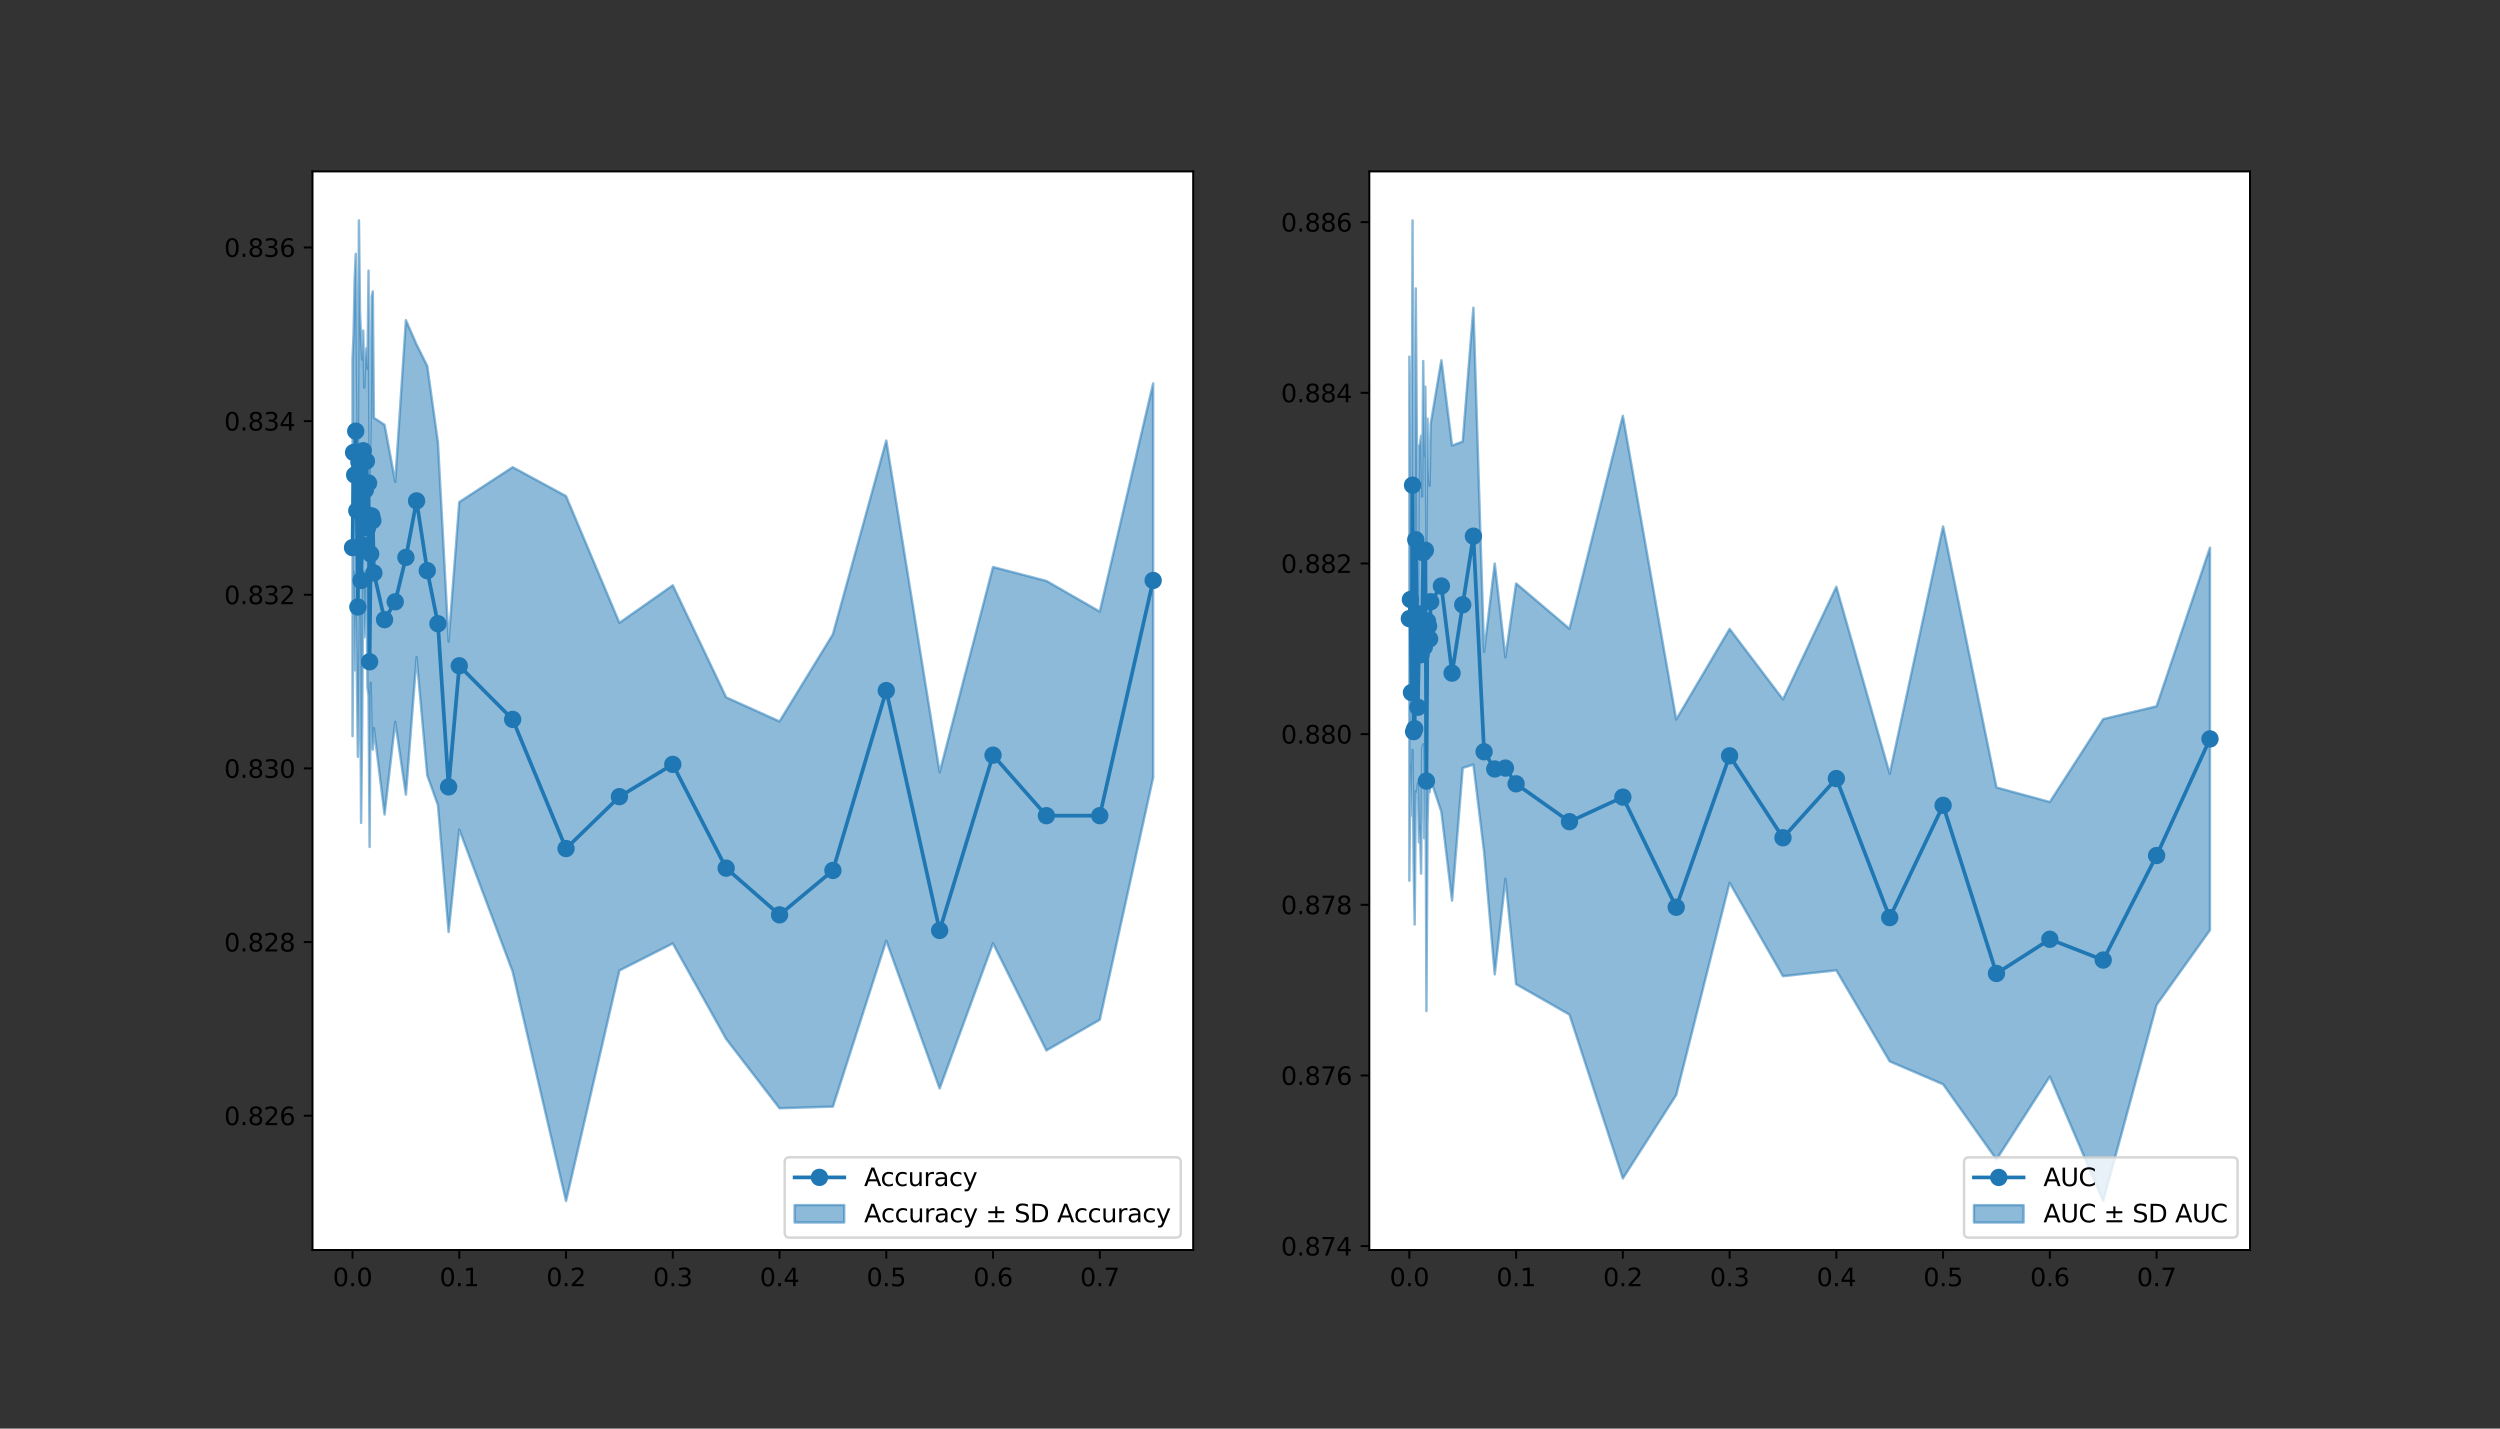 <?xml version="1.0" encoding="utf-8" standalone="no"?>
<!DOCTYPE svg PUBLIC "-//W3C//DTD SVG 1.1//EN"
  "http://www.w3.org/Graphics/SVG/1.1/DTD/svg11.dtd">
<svg height="576pt" version="1.1" viewBox="0 0 1008 576" width="1008pt" xmlns="http://www.w3.org/2000/svg" xmlns:xlink="http://www.w3.org/1999/xlink">
 <rect x="0" y="0" width="1008" height="576" fill="#333333" stroke="none"/>
 <defs>
  <style type="text/css">*{stroke-linecap:butt;stroke-linejoin:round;}</style>
 </defs>
 <g id="figure_1">
  <g id="patch_1">
   <path d="M 0 576 
L 1008 576 
L 1008 0 
L 0 0 
z
" style="fill:none;"/>
  </g>
  <g id="axes_1">
   <g id="patch_2">
    <path d="M 126 504 
L 481.091 504 
L 481.091 69.12 
L 126 69.12 
z
" style="fill:#ffffff;"/>
   </g>
   <g id="PolyCollection_1">
    <defs>
     <path d="M 142.14 -431.199 
L 142.14 -279.213 
L 142.571 -345.434 
L 143.001 -305.733 
L 143.432 -330.68 
L 143.862 -306.513 
L 144.293 -270.843 
L 144.723 -292.108 
L 145.153 -333.997 
L 145.584 -244.211 
L 146.014 -281.712 
L 146.445 -345.816 
L 146.875 -319.057 
L 147.305 -325.592 
L 147.736 -344.47 
L 148.166 -298.88 
L 148.597 -295.634 
L 149.027 -234.502 
L 149.458 -300.742 
L 149.888 -279.686 
L 150.318 -273.761 
L 150.749 -282.42 
L 155.053 -247.584 
L 159.357 -284.972 
L 163.661 -255.611 
L 167.965 -311.015 
L 172.269 -263.403 
L 176.574 -251.428 
L 180.878 -200.202 
L 185.182 -241.538 
L 206.702 -184.244 
L 228.223 -91.767 
L 249.744 -184.702 
L 271.264 -195.61 
L 292.785 -157.092 
L 314.306 -129.145 
L 335.826 -129.814 
L 357.347 -196.726 
L 378.868 -137.123 
L 400.388 -195.663 
L 421.909 -152.463 
L 443.43 -164.832 
L 464.95 -262.502 
L 464.95 -421.41 
L 464.95 -421.41 
L 443.43 -329.393 
L 421.909 -341.762 
L 400.388 -347.378 
L 378.868 -264.583 
L 357.347 -398.386 
L 335.826 -320.243 
L 314.306 -285.114 
L 292.785 -294.825 
L 271.264 -339.993 
L 249.744 -324.865 
L 228.223 -375.957 
L 206.702 -387.622 
L 185.182 -373.566 
L 180.878 -317.269 
L 176.574 -397.615 
L 172.269 -428.413 
L 167.965 -437.056 
L 163.661 -446.898 
L 159.357 -381.738 
L 155.053 -404.713 
L 150.749 -407.535 
L 150.318 -458.502 
L 149.888 -456.297 
L 149.458 -404.556 
L 149.027 -383.857 
L 148.597 -466.849 
L 148.166 -427.34 
L 147.736 -435.68 
L 147.305 -431.313 
L 146.875 -419.716 
L 146.445 -442.703 
L 146.014 -431.025 
L 145.584 -439.701 
L 145.153 -450.338 
L 144.723 -487.113 
L 144.293 -391.683 
L 143.862 -433.654 
L 143.432 -473.646 
L 143.001 -463.259 
L 142.571 -441.69 
L 142.14 -431.199 
z
" id="mcea0e27c38" style="stroke:#1f77b4;stroke-opacity:0.5;"/>
    </defs>
    <g clip-path="url(#p5f7badf162)">
     <use style="fill:#1f77b4;fill-opacity:0.5;stroke:#1f77b4;stroke-opacity:0.5;" x="0" xlink:href="#mcea0e27c38" y="576"/>
    </g>
   </g>
   <g id="matplotlib.axis_1">
    <g id="xtick_1">
     <g id="line2d_1">
      <defs>
       <path d="M 0 0 
L 0 3.5 
" id="m3716251ce5" style="stroke:#000000;stroke-width:0.8;"/>
      </defs>
      <g>
       <use style="stroke:#000000;stroke-width:0.8;" x="142.14" xlink:href="#m3716251ce5" y="504"/>
      </g>
     </g>
     <g id="text_1">
      <!-- 0.0 -->
      <g transform="translate(134.189 518.598)scale(0.1 -0.1)">
       <defs>
        <path d="M 2034 4250 
Q 1547 4250 1301 3770 
Q 1056 3291 1056 2328 
Q 1056 1369 1301 889 
Q 1547 409 2034 409 
Q 2525 409 2770 889 
Q 3016 1369 3016 2328 
Q 3016 3291 2770 3770 
Q 2525 4250 2034 4250 
z
M 2034 4750 
Q 2819 4750 3233 4129 
Q 3647 3509 3647 2328 
Q 3647 1150 3233 529 
Q 2819 -91 2034 -91 
Q 1250 -91 836 529 
Q 422 1150 422 2328 
Q 422 3509 836 4129 
Q 1250 4750 2034 4750 
z
" id="DejaVuSans-30" transform="scale(0.016)"/>
        <path d="M 684 794 
L 1344 794 
L 1344 0 
L 684 0 
L 684 794 
z
" id="DejaVuSans-2e" transform="scale(0.016)"/>
       </defs>
       <use xlink:href="#DejaVuSans-30"/>
       <use x="63.623" xlink:href="#DejaVuSans-2e"/>
       <use x="95.41" xlink:href="#DejaVuSans-30"/>
      </g>
     </g>
    </g>
    <g id="xtick_2">
     <g id="line2d_2">
      <g>
       <use style="stroke:#000000;stroke-width:0.8;" x="185.182" xlink:href="#m3716251ce5" y="504"/>
      </g>
     </g>
     <g id="text_2">
      <!-- 0.1 -->
      <g transform="translate(177.23 518.598)scale(0.1 -0.1)">
       <defs>
        <path d="M 794 531 
L 1825 531 
L 1825 4091 
L 703 3866 
L 703 4441 
L 1819 4666 
L 2450 4666 
L 2450 531 
L 3481 531 
L 3481 0 
L 794 0 
L 794 531 
z
" id="DejaVuSans-31" transform="scale(0.016)"/>
       </defs>
       <use xlink:href="#DejaVuSans-30"/>
       <use x="63.623" xlink:href="#DejaVuSans-2e"/>
       <use x="95.41" xlink:href="#DejaVuSans-31"/>
      </g>
     </g>
    </g>
    <g id="xtick_3">
     <g id="line2d_3">
      <g>
       <use style="stroke:#000000;stroke-width:0.8;" x="228.223" xlink:href="#m3716251ce5" y="504"/>
      </g>
     </g>
     <g id="text_3">
      <!-- 0.2 -->
      <g transform="translate(220.272 518.598)scale(0.1 -0.1)">
       <defs>
        <path d="M 1228 531 
L 3431 531 
L 3431 0 
L 469 0 
L 469 531 
Q 828 903 1448 1529 
Q 2069 2156 2228 2338 
Q 2531 2678 2651 2914 
Q 2772 3150 2772 3378 
Q 2772 3750 2511 3984 
Q 2250 4219 1831 4219 
Q 1534 4219 1204 4116 
Q 875 4013 500 3803 
L 500 4441 
Q 881 4594 1212 4672 
Q 1544 4750 1819 4750 
Q 2544 4750 2975 4387 
Q 3406 4025 3406 3419 
Q 3406 3131 3298 2873 
Q 3191 2616 2906 2266 
Q 2828 2175 2409 1742 
Q 1991 1309 1228 531 
z
" id="DejaVuSans-32" transform="scale(0.016)"/>
       </defs>
       <use xlink:href="#DejaVuSans-30"/>
       <use x="63.623" xlink:href="#DejaVuSans-2e"/>
       <use x="95.41" xlink:href="#DejaVuSans-32"/>
      </g>
     </g>
    </g>
    <g id="xtick_4">
     <g id="line2d_4">
      <g>
       <use style="stroke:#000000;stroke-width:0.8;" x="271.264" xlink:href="#m3716251ce5" y="504"/>
      </g>
     </g>
     <g id="text_4">
      <!-- 0.3 -->
      <g transform="translate(263.313 518.598)scale(0.1 -0.1)">
       <defs>
        <path d="M 2597 2516 
Q 3050 2419 3304 2112 
Q 3559 1806 3559 1356 
Q 3559 666 3084 287 
Q 2609 -91 1734 -91 
Q 1441 -91 1130 -33 
Q 819 25 488 141 
L 488 750 
Q 750 597 1062 519 
Q 1375 441 1716 441 
Q 2309 441 2620 675 
Q 2931 909 2931 1356 
Q 2931 1769 2642 2001 
Q 2353 2234 1838 2234 
L 1294 2234 
L 1294 2753 
L 1863 2753 
Q 2328 2753 2575 2939 
Q 2822 3125 2822 3475 
Q 2822 3834 2567 4026 
Q 2313 4219 1838 4219 
Q 1578 4219 1281 4162 
Q 984 4106 628 3988 
L 628 4550 
Q 988 4650 1302 4700 
Q 1616 4750 1894 4750 
Q 2613 4750 3031 4423 
Q 3450 4097 3450 3541 
Q 3450 3153 3228 2886 
Q 3006 2619 2597 2516 
z
" id="DejaVuSans-33" transform="scale(0.016)"/>
       </defs>
       <use xlink:href="#DejaVuSans-30"/>
       <use x="63.623" xlink:href="#DejaVuSans-2e"/>
       <use x="95.41" xlink:href="#DejaVuSans-33"/>
      </g>
     </g>
    </g>
    <g id="xtick_5">
     <g id="line2d_5">
      <g>
       <use style="stroke:#000000;stroke-width:0.8;" x="314.306" xlink:href="#m3716251ce5" y="504"/>
      </g>
     </g>
     <g id="text_5">
      <!-- 0.4 -->
      <g transform="translate(306.354 518.598)scale(0.1 -0.1)">
       <defs>
        <path d="M 2419 4116 
L 825 1625 
L 2419 1625 
L 2419 4116 
z
M 2253 4666 
L 3047 4666 
L 3047 1625 
L 3713 1625 
L 3713 1100 
L 3047 1100 
L 3047 0 
L 2419 0 
L 2419 1100 
L 313 1100 
L 313 1709 
L 2253 4666 
z
" id="DejaVuSans-34" transform="scale(0.016)"/>
       </defs>
       <use xlink:href="#DejaVuSans-30"/>
       <use x="63.623" xlink:href="#DejaVuSans-2e"/>
       <use x="95.41" xlink:href="#DejaVuSans-34"/>
      </g>
     </g>
    </g>
    <g id="xtick_6">
     <g id="line2d_6">
      <g>
       <use style="stroke:#000000;stroke-width:0.8;" x="357.347" xlink:href="#m3716251ce5" y="504"/>
      </g>
     </g>
     <g id="text_6">
      <!-- 0.5 -->
      <g transform="translate(349.396 518.598)scale(0.1 -0.1)">
       <defs>
        <path d="M 691 4666 
L 3169 4666 
L 3169 4134 
L 1269 4134 
L 1269 2991 
Q 1406 3038 1543 3061 
Q 1681 3084 1819 3084 
Q 2600 3084 3056 2656 
Q 3513 2228 3513 1497 
Q 3513 744 3044 326 
Q 2575 -91 1722 -91 
Q 1428 -91 1123 -41 
Q 819 9 494 109 
L 494 744 
Q 775 591 1075 516 
Q 1375 441 1709 441 
Q 2250 441 2565 725 
Q 2881 1009 2881 1497 
Q 2881 1984 2565 2268 
Q 2250 2553 1709 2553 
Q 1456 2553 1204 2497 
Q 953 2441 691 2322 
L 691 4666 
z
" id="DejaVuSans-35" transform="scale(0.016)"/>
       </defs>
       <use xlink:href="#DejaVuSans-30"/>
       <use x="63.623" xlink:href="#DejaVuSans-2e"/>
       <use x="95.41" xlink:href="#DejaVuSans-35"/>
      </g>
     </g>
    </g>
    <g id="xtick_7">
     <g id="line2d_7">
      <g>
       <use style="stroke:#000000;stroke-width:0.8;" x="400.388" xlink:href="#m3716251ce5" y="504"/>
      </g>
     </g>
     <g id="text_7">
      <!-- 0.6 -->
      <g transform="translate(392.437 518.598)scale(0.1 -0.1)">
       <defs>
        <path d="M 2113 2584 
Q 1688 2584 1439 2293 
Q 1191 2003 1191 1497 
Q 1191 994 1439 701 
Q 1688 409 2113 409 
Q 2538 409 2786 701 
Q 3034 994 3034 1497 
Q 3034 2003 2786 2293 
Q 2538 2584 2113 2584 
z
M 3366 4563 
L 3366 3988 
Q 3128 4100 2886 4159 
Q 2644 4219 2406 4219 
Q 1781 4219 1451 3797 
Q 1122 3375 1075 2522 
Q 1259 2794 1537 2939 
Q 1816 3084 2150 3084 
Q 2853 3084 3261 2657 
Q 3669 2231 3669 1497 
Q 3669 778 3244 343 
Q 2819 -91 2113 -91 
Q 1303 -91 875 529 
Q 447 1150 447 2328 
Q 447 3434 972 4092 
Q 1497 4750 2381 4750 
Q 2619 4750 2861 4703 
Q 3103 4656 3366 4563 
z
" id="DejaVuSans-36" transform="scale(0.016)"/>
       </defs>
       <use xlink:href="#DejaVuSans-30"/>
       <use x="63.623" xlink:href="#DejaVuSans-2e"/>
       <use x="95.41" xlink:href="#DejaVuSans-36"/>
      </g>
     </g>
    </g>
    <g id="xtick_8">
     <g id="line2d_8">
      <g>
       <use style="stroke:#000000;stroke-width:0.8;" x="443.43" xlink:href="#m3716251ce5" y="504"/>
      </g>
     </g>
     <g id="text_8">
      <!-- 0.7 -->
      <g transform="translate(435.478 518.598)scale(0.1 -0.1)">
       <defs>
        <path d="M 525 4666 
L 3525 4666 
L 3525 4397 
L 1831 0 
L 1172 0 
L 2766 4134 
L 525 4134 
L 525 4666 
z
" id="DejaVuSans-37" transform="scale(0.016)"/>
       </defs>
       <use xlink:href="#DejaVuSans-30"/>
       <use x="63.623" xlink:href="#DejaVuSans-2e"/>
       <use x="95.41" xlink:href="#DejaVuSans-37"/>
      </g>
     </g>
    </g>
   </g>
   <g id="matplotlib.axis_2">
    <g id="ytick_1">
     <g id="line2d_9">
      <defs>
       <path d="M 0 0 
L -3.5 0 
" id="m825c23acf4" style="stroke:#000000;stroke-width:0.8;"/>
      </defs>
      <g>
       <use style="stroke:#000000;stroke-width:0.8;" x="126" xlink:href="#m825c23acf4" y="449.859"/>
      </g>
     </g>
     <g id="text_9">
      <!-- 0.826 -->
      <g transform="translate(90.372 453.659)scale(0.1 -0.1)">
       <defs>
        <path d="M 2034 2216 
Q 1584 2216 1326 1975 
Q 1069 1734 1069 1313 
Q 1069 891 1326 650 
Q 1584 409 2034 409 
Q 2484 409 2743 651 
Q 3003 894 3003 1313 
Q 3003 1734 2745 1975 
Q 2488 2216 2034 2216 
z
M 1403 2484 
Q 997 2584 770 2862 
Q 544 3141 544 3541 
Q 544 4100 942 4425 
Q 1341 4750 2034 4750 
Q 2731 4750 3128 4425 
Q 3525 4100 3525 3541 
Q 3525 3141 3298 2862 
Q 3072 2584 2669 2484 
Q 3125 2378 3379 2068 
Q 3634 1759 3634 1313 
Q 3634 634 3220 271 
Q 2806 -91 2034 -91 
Q 1263 -91 848 271 
Q 434 634 434 1313 
Q 434 1759 690 2068 
Q 947 2378 1403 2484 
z
M 1172 3481 
Q 1172 3119 1398 2916 
Q 1625 2713 2034 2713 
Q 2441 2713 2670 2916 
Q 2900 3119 2900 3481 
Q 2900 3844 2670 4047 
Q 2441 4250 2034 4250 
Q 1625 4250 1398 4047 
Q 1172 3844 1172 3481 
z
" id="DejaVuSans-38" transform="scale(0.016)"/>
       </defs>
       <use xlink:href="#DejaVuSans-30"/>
       <use x="63.623" xlink:href="#DejaVuSans-2e"/>
       <use x="95.41" xlink:href="#DejaVuSans-38"/>
       <use x="159.033" xlink:href="#DejaVuSans-32"/>
       <use x="222.656" xlink:href="#DejaVuSans-36"/>
      </g>
     </g>
    </g>
    <g id="ytick_2">
     <g id="line2d_10">
      <g>
       <use style="stroke:#000000;stroke-width:0.8;" x="126" xlink:href="#m825c23acf4" y="379.843"/>
      </g>
     </g>
     <g id="text_10">
      <!-- 0.828 -->
      <g transform="translate(90.372 383.642)scale(0.1 -0.1)">
       <use xlink:href="#DejaVuSans-30"/>
       <use x="63.623" xlink:href="#DejaVuSans-2e"/>
       <use x="95.41" xlink:href="#DejaVuSans-38"/>
       <use x="159.033" xlink:href="#DejaVuSans-32"/>
       <use x="222.656" xlink:href="#DejaVuSans-38"/>
      </g>
     </g>
    </g>
    <g id="ytick_3">
     <g id="line2d_11">
      <g>
       <use style="stroke:#000000;stroke-width:0.8;" x="126" xlink:href="#m825c23acf4" y="309.826"/>
      </g>
     </g>
     <g id="text_11">
      <!-- 0.830 -->
      <g transform="translate(90.372 313.625)scale(0.1 -0.1)">
       <use xlink:href="#DejaVuSans-30"/>
       <use x="63.623" xlink:href="#DejaVuSans-2e"/>
       <use x="95.41" xlink:href="#DejaVuSans-38"/>
       <use x="159.033" xlink:href="#DejaVuSans-33"/>
       <use x="222.656" xlink:href="#DejaVuSans-30"/>
      </g>
     </g>
    </g>
    <g id="ytick_4">
     <g id="line2d_12">
      <g>
       <use style="stroke:#000000;stroke-width:0.8;" x="126" xlink:href="#m825c23acf4" y="239.809"/>
      </g>
     </g>
     <g id="text_12">
      <!-- 0.832 -->
      <g transform="translate(90.372 243.608)scale(0.1 -0.1)">
       <use xlink:href="#DejaVuSans-30"/>
       <use x="63.623" xlink:href="#DejaVuSans-2e"/>
       <use x="95.41" xlink:href="#DejaVuSans-38"/>
       <use x="159.033" xlink:href="#DejaVuSans-33"/>
       <use x="222.656" xlink:href="#DejaVuSans-32"/>
      </g>
     </g>
    </g>
    <g id="ytick_5">
     <g id="line2d_13">
      <g>
       <use style="stroke:#000000;stroke-width:0.8;" x="126" xlink:href="#m825c23acf4" y="169.792"/>
      </g>
     </g>
     <g id="text_13">
      <!-- 0.834 -->
      <g transform="translate(90.372 173.591)scale(0.1 -0.1)">
       <use xlink:href="#DejaVuSans-30"/>
       <use x="63.623" xlink:href="#DejaVuSans-2e"/>
       <use x="95.41" xlink:href="#DejaVuSans-38"/>
       <use x="159.033" xlink:href="#DejaVuSans-33"/>
       <use x="222.656" xlink:href="#DejaVuSans-34"/>
      </g>
     </g>
    </g>
    <g id="ytick_6">
     <g id="line2d_14">
      <g>
       <use style="stroke:#000000;stroke-width:0.8;" x="126" xlink:href="#m825c23acf4" y="99.775"/>
      </g>
     </g>
     <g id="text_14">
      <!-- 0.836 -->
      <g transform="translate(90.372 103.575)scale(0.1 -0.1)">
       <use xlink:href="#DejaVuSans-30"/>
       <use x="63.623" xlink:href="#DejaVuSans-2e"/>
       <use x="95.41" xlink:href="#DejaVuSans-38"/>
       <use x="159.033" xlink:href="#DejaVuSans-33"/>
       <use x="222.656" xlink:href="#DejaVuSans-36"/>
      </g>
     </g>
    </g>
   </g>
   <g id="line2d_15">
    <path clip-path="url(#p5f7badf162)" d="M 142.14 220.794 
L 142.571 182.438 
L 143.001 191.504 
L 143.432 173.837 
L 143.862 205.916 
L 144.293 244.737 
L 144.723 186.39 
L 145.153 183.833 
L 145.584 234.044 
L 146.014 219.632 
L 146.445 181.741 
L 146.875 206.614 
L 147.305 197.548 
L 147.736 185.925 
L 148.166 212.89 
L 148.597 194.758 
L 149.027 266.821 
L 149.458 223.351 
L 149.888 208.009 
L 150.318 209.868 
L 150.749 231.022 
L 155.053 249.851 
L 159.357 242.645 
L 163.661 224.746 
L 167.965 201.965 
L 172.269 230.092 
L 176.574 251.478 
L 180.878 317.264 
L 185.182 268.448 
L 206.702 290.067 
L 228.223 342.138 
L 249.744 321.216 
L 271.264 308.199 
L 292.785 350.041 
L 314.306 368.87 
L 335.826 350.971 
L 357.347 278.444 
L 378.868 375.147 
L 400.388 304.479 
L 421.909 328.887 
L 443.43 328.887 
L 464.95 234.044 
" style="fill:none;stroke:#1f77b4;stroke-linecap:square;stroke-width:1.5;"/>
    <defs>
     <path d="M 0 3 
C 0.796 3 1.559 2.684 2.121 2.121 
C 2.684 1.559 3 0.796 3 0 
C 3 -0.796 2.684 -1.559 2.121 -2.121 
C 1.559 -2.684 0.796 -3 0 -3 
C -0.796 -3 -1.559 -2.684 -2.121 -2.121 
C -2.684 -1.559 -3 -0.796 -3 0 
C -3 0.796 -2.684 1.559 -2.121 2.121 
C -1.559 2.684 -0.796 3 0 3 
z
" id="m05ddc3a0fd" style="stroke:#1f77b4;"/>
    </defs>
    <g clip-path="url(#p5f7badf162)">
     <use style="fill:#1f77b4;stroke:#1f77b4;" x="142.14" xlink:href="#m05ddc3a0fd" y="220.794"/>
     <use style="fill:#1f77b4;stroke:#1f77b4;" x="142.571" xlink:href="#m05ddc3a0fd" y="182.438"/>
     <use style="fill:#1f77b4;stroke:#1f77b4;" x="143.001" xlink:href="#m05ddc3a0fd" y="191.504"/>
     <use style="fill:#1f77b4;stroke:#1f77b4;" x="143.432" xlink:href="#m05ddc3a0fd" y="173.837"/>
     <use style="fill:#1f77b4;stroke:#1f77b4;" x="143.862" xlink:href="#m05ddc3a0fd" y="205.916"/>
     <use style="fill:#1f77b4;stroke:#1f77b4;" x="144.293" xlink:href="#m05ddc3a0fd" y="244.737"/>
     <use style="fill:#1f77b4;stroke:#1f77b4;" x="144.723" xlink:href="#m05ddc3a0fd" y="186.39"/>
     <use style="fill:#1f77b4;stroke:#1f77b4;" x="145.153" xlink:href="#m05ddc3a0fd" y="183.833"/>
     <use style="fill:#1f77b4;stroke:#1f77b4;" x="145.584" xlink:href="#m05ddc3a0fd" y="234.044"/>
     <use style="fill:#1f77b4;stroke:#1f77b4;" x="146.014" xlink:href="#m05ddc3a0fd" y="219.632"/>
     <use style="fill:#1f77b4;stroke:#1f77b4;" x="146.445" xlink:href="#m05ddc3a0fd" y="181.741"/>
     <use style="fill:#1f77b4;stroke:#1f77b4;" x="146.875" xlink:href="#m05ddc3a0fd" y="206.614"/>
     <use style="fill:#1f77b4;stroke:#1f77b4;" x="147.305" xlink:href="#m05ddc3a0fd" y="197.548"/>
     <use style="fill:#1f77b4;stroke:#1f77b4;" x="147.736" xlink:href="#m05ddc3a0fd" y="185.925"/>
     <use style="fill:#1f77b4;stroke:#1f77b4;" x="148.166" xlink:href="#m05ddc3a0fd" y="212.89"/>
     <use style="fill:#1f77b4;stroke:#1f77b4;" x="148.597" xlink:href="#m05ddc3a0fd" y="194.758"/>
     <use style="fill:#1f77b4;stroke:#1f77b4;" x="149.027" xlink:href="#m05ddc3a0fd" y="266.821"/>
     <use style="fill:#1f77b4;stroke:#1f77b4;" x="149.458" xlink:href="#m05ddc3a0fd" y="223.351"/>
     <use style="fill:#1f77b4;stroke:#1f77b4;" x="149.888" xlink:href="#m05ddc3a0fd" y="208.009"/>
     <use style="fill:#1f77b4;stroke:#1f77b4;" x="150.318" xlink:href="#m05ddc3a0fd" y="209.868"/>
     <use style="fill:#1f77b4;stroke:#1f77b4;" x="150.749" xlink:href="#m05ddc3a0fd" y="231.022"/>
     <use style="fill:#1f77b4;stroke:#1f77b4;" x="155.053" xlink:href="#m05ddc3a0fd" y="249.851"/>
     <use style="fill:#1f77b4;stroke:#1f77b4;" x="159.357" xlink:href="#m05ddc3a0fd" y="242.645"/>
     <use style="fill:#1f77b4;stroke:#1f77b4;" x="163.661" xlink:href="#m05ddc3a0fd" y="224.746"/>
     <use style="fill:#1f77b4;stroke:#1f77b4;" x="167.965" xlink:href="#m05ddc3a0fd" y="201.965"/>
     <use style="fill:#1f77b4;stroke:#1f77b4;" x="172.269" xlink:href="#m05ddc3a0fd" y="230.092"/>
     <use style="fill:#1f77b4;stroke:#1f77b4;" x="176.574" xlink:href="#m05ddc3a0fd" y="251.478"/>
     <use style="fill:#1f77b4;stroke:#1f77b4;" x="180.878" xlink:href="#m05ddc3a0fd" y="317.264"/>
     <use style="fill:#1f77b4;stroke:#1f77b4;" x="185.182" xlink:href="#m05ddc3a0fd" y="268.448"/>
     <use style="fill:#1f77b4;stroke:#1f77b4;" x="206.702" xlink:href="#m05ddc3a0fd" y="290.067"/>
     <use style="fill:#1f77b4;stroke:#1f77b4;" x="228.223" xlink:href="#m05ddc3a0fd" y="342.138"/>
     <use style="fill:#1f77b4;stroke:#1f77b4;" x="249.744" xlink:href="#m05ddc3a0fd" y="321.216"/>
     <use style="fill:#1f77b4;stroke:#1f77b4;" x="271.264" xlink:href="#m05ddc3a0fd" y="308.199"/>
     <use style="fill:#1f77b4;stroke:#1f77b4;" x="292.785" xlink:href="#m05ddc3a0fd" y="350.041"/>
     <use style="fill:#1f77b4;stroke:#1f77b4;" x="314.306" xlink:href="#m05ddc3a0fd" y="368.87"/>
     <use style="fill:#1f77b4;stroke:#1f77b4;" x="335.826" xlink:href="#m05ddc3a0fd" y="350.971"/>
     <use style="fill:#1f77b4;stroke:#1f77b4;" x="357.347" xlink:href="#m05ddc3a0fd" y="278.444"/>
     <use style="fill:#1f77b4;stroke:#1f77b4;" x="378.868" xlink:href="#m05ddc3a0fd" y="375.147"/>
     <use style="fill:#1f77b4;stroke:#1f77b4;" x="400.388" xlink:href="#m05ddc3a0fd" y="304.479"/>
     <use style="fill:#1f77b4;stroke:#1f77b4;" x="421.909" xlink:href="#m05ddc3a0fd" y="328.887"/>
     <use style="fill:#1f77b4;stroke:#1f77b4;" x="443.43" xlink:href="#m05ddc3a0fd" y="328.887"/>
     <use style="fill:#1f77b4;stroke:#1f77b4;" x="464.95" xlink:href="#m05ddc3a0fd" y="234.044"/>
    </g>
   </g>
   <g id="patch_3">
    <path d="M 126 504 
L 126 69.12 
" style="fill:none;stroke:#000000;stroke-linecap:square;stroke-linejoin:miter;stroke-width:0.8;"/>
   </g>
   <g id="patch_4">
    <path d="M 481.091 504 
L 481.091 69.12 
" style="fill:none;stroke:#000000;stroke-linecap:square;stroke-linejoin:miter;stroke-width:0.8;"/>
   </g>
   <g id="patch_5">
    <path d="M 126 504 
L 481.091 504 
" style="fill:none;stroke:#000000;stroke-linecap:square;stroke-linejoin:miter;stroke-width:0.8;"/>
   </g>
   <g id="patch_6">
    <path d="M 126 69.12 
L 481.091 69.12 
" style="fill:none;stroke:#000000;stroke-linecap:square;stroke-linejoin:miter;stroke-width:0.8;"/>
   </g>
   <g id="legend_1">
    <g id="patch_7">
     <path d="M 318.391 499 
L 474.091 499 
Q 476.091 499 476.091 497 
L 476.091 468.623 
Q 476.091 466.623 474.091 466.623 
L 318.391 466.623 
Q 316.391 466.623 316.391 468.623 
L 316.391 497 
Q 316.391 499 318.391 499 
z
" style="fill:#ffffff;opacity:0.8;stroke:#cccccc;stroke-linejoin:miter;"/>
    </g>
    <g id="line2d_16">
     <path d="M 320.391 474.722 
L 340.391 474.722 
" style="fill:none;stroke:#1f77b4;stroke-linecap:square;stroke-width:1.5;"/>
    </g>
    <g id="line2d_17">
     <g>
      <use style="fill:#1f77b4;stroke:#1f77b4;" x="330.391" xlink:href="#m05ddc3a0fd" y="474.722"/>
     </g>
    </g>
    <g id="text_15">
     <!-- Accuracy -->
     <g transform="translate(348.391 478.222)scale(0.1 -0.1)">
      <defs>
       <path d="M 2188 4044 
L 1331 1722 
L 3047 1722 
L 2188 4044 
z
M 1831 4666 
L 2547 4666 
L 4325 0 
L 3669 0 
L 3244 1197 
L 1141 1197 
L 716 0 
L 50 0 
L 1831 4666 
z
" id="DejaVuSans-41" transform="scale(0.016)"/>
       <path d="M 3122 3366 
L 3122 2828 
Q 2878 2963 2633 3030 
Q 2388 3097 2138 3097 
Q 1578 3097 1268 2742 
Q 959 2388 959 1747 
Q 959 1106 1268 751 
Q 1578 397 2138 397 
Q 2388 397 2633 464 
Q 2878 531 3122 666 
L 3122 134 
Q 2881 22 2623 -34 
Q 2366 -91 2075 -91 
Q 1284 -91 818 406 
Q 353 903 353 1747 
Q 353 2603 823 3093 
Q 1294 3584 2113 3584 
Q 2378 3584 2631 3529 
Q 2884 3475 3122 3366 
z
" id="DejaVuSans-63" transform="scale(0.016)"/>
       <path d="M 544 1381 
L 544 3500 
L 1119 3500 
L 1119 1403 
Q 1119 906 1312 657 
Q 1506 409 1894 409 
Q 2359 409 2629 706 
Q 2900 1003 2900 1516 
L 2900 3500 
L 3475 3500 
L 3475 0 
L 2900 0 
L 2900 538 
Q 2691 219 2414 64 
Q 2138 -91 1772 -91 
Q 1169 -91 856 284 
Q 544 659 544 1381 
z
M 1991 3584 
L 1991 3584 
z
" id="DejaVuSans-75" transform="scale(0.016)"/>
       <path d="M 2631 2963 
Q 2534 3019 2420 3045 
Q 2306 3072 2169 3072 
Q 1681 3072 1420 2755 
Q 1159 2438 1159 1844 
L 1159 0 
L 581 0 
L 581 3500 
L 1159 3500 
L 1159 2956 
Q 1341 3275 1631 3429 
Q 1922 3584 2338 3584 
Q 2397 3584 2469 3576 
Q 2541 3569 2628 3553 
L 2631 2963 
z
" id="DejaVuSans-72" transform="scale(0.016)"/>
       <path d="M 2194 1759 
Q 1497 1759 1228 1600 
Q 959 1441 959 1056 
Q 959 750 1161 570 
Q 1363 391 1709 391 
Q 2188 391 2477 730 
Q 2766 1069 2766 1631 
L 2766 1759 
L 2194 1759 
z
M 3341 1997 
L 3341 0 
L 2766 0 
L 2766 531 
Q 2569 213 2275 61 
Q 1981 -91 1556 -91 
Q 1019 -91 701 211 
Q 384 513 384 1019 
Q 384 1609 779 1909 
Q 1175 2209 1959 2209 
L 2766 2209 
L 2766 2266 
Q 2766 2663 2505 2880 
Q 2244 3097 1772 3097 
Q 1472 3097 1187 3025 
Q 903 2953 641 2809 
L 641 3341 
Q 956 3463 1253 3523 
Q 1550 3584 1831 3584 
Q 2591 3584 2966 3190 
Q 3341 2797 3341 1997 
z
" id="DejaVuSans-61" transform="scale(0.016)"/>
       <path d="M 2059 -325 
Q 1816 -950 1584 -1140 
Q 1353 -1331 966 -1331 
L 506 -1331 
L 506 -850 
L 844 -850 
Q 1081 -850 1212 -737 
Q 1344 -625 1503 -206 
L 1606 56 
L 191 3500 
L 800 3500 
L 1894 763 
L 2988 3500 
L 3597 3500 
L 2059 -325 
z
" id="DejaVuSans-79" transform="scale(0.016)"/>
      </defs>
      <use xlink:href="#DejaVuSans-41"/>
      <use x="66.658" xlink:href="#DejaVuSans-63"/>
      <use x="121.639" xlink:href="#DejaVuSans-63"/>
      <use x="176.619" xlink:href="#DejaVuSans-75"/>
      <use x="239.998" xlink:href="#DejaVuSans-72"/>
      <use x="281.111" xlink:href="#DejaVuSans-61"/>
      <use x="342.391" xlink:href="#DejaVuSans-63"/>
      <use x="397.371" xlink:href="#DejaVuSans-79"/>
     </g>
    </g>
    <g id="patch_8">
     <path d="M 320.391 492.9 
L 340.391 492.9 
L 340.391 485.9 
L 320.391 485.9 
z
" style="fill:#1f77b4;fill-opacity:0.5;stroke:#1f77b4;stroke-linejoin:miter;stroke-opacity:0.5;"/>
    </g>
    <g id="text_16">
     <!-- Accuracy $\pm$ SD Accuracy -->
     <g transform="translate(348.391 492.9)scale(0.1 -0.1)">
      <defs>
       <path id="DejaVuSans-20" transform="scale(0.016)"/>
       <path d="M 2944 4013 
L 2944 2803 
L 4684 2803 
L 4684 2272 
L 2944 2272 
L 2944 1063 
L 2419 1063 
L 2419 2272 
L 678 2272 
L 678 2803 
L 2419 2803 
L 2419 4013 
L 2944 4013 
z
M 678 531 
L 4684 531 
L 4684 0 
L 678 0 
L 678 531 
z
" id="DejaVuSans-b1" transform="scale(0.016)"/>
       <path d="M 3425 4513 
L 3425 3897 
Q 3066 4069 2747 4153 
Q 2428 4238 2131 4238 
Q 1616 4238 1336 4038 
Q 1056 3838 1056 3469 
Q 1056 3159 1242 3001 
Q 1428 2844 1947 2747 
L 2328 2669 
Q 3034 2534 3370 2195 
Q 3706 1856 3706 1288 
Q 3706 609 3251 259 
Q 2797 -91 1919 -91 
Q 1588 -91 1214 -16 
Q 841 59 441 206 
L 441 856 
Q 825 641 1194 531 
Q 1563 422 1919 422 
Q 2459 422 2753 634 
Q 3047 847 3047 1241 
Q 3047 1584 2836 1778 
Q 2625 1972 2144 2069 
L 1759 2144 
Q 1053 2284 737 2584 
Q 422 2884 422 3419 
Q 422 4038 858 4394 
Q 1294 4750 2059 4750 
Q 2388 4750 2728 4690 
Q 3069 4631 3425 4513 
z
" id="DejaVuSans-53" transform="scale(0.016)"/>
       <path d="M 1259 4147 
L 1259 519 
L 2022 519 
Q 2988 519 3436 956 
Q 3884 1394 3884 2338 
Q 3884 3275 3436 3711 
Q 2988 4147 2022 4147 
L 1259 4147 
z
M 628 4666 
L 1925 4666 
Q 3281 4666 3915 4102 
Q 4550 3538 4550 2338 
Q 4550 1131 3912 565 
Q 3275 0 1925 0 
L 628 0 
L 628 4666 
z
" id="DejaVuSans-44" transform="scale(0.016)"/>
      </defs>
      <use transform="translate(0 0.781)" xlink:href="#DejaVuSans-41"/>
      <use transform="translate(68.408 0.781)" xlink:href="#DejaVuSans-63"/>
      <use transform="translate(123.389 0.781)" xlink:href="#DejaVuSans-63"/>
      <use transform="translate(178.369 0.781)" xlink:href="#DejaVuSans-75"/>
      <use transform="translate(241.748 0.781)" xlink:href="#DejaVuSans-72"/>
      <use transform="translate(282.861 0.781)" xlink:href="#DejaVuSans-61"/>
      <use transform="translate(344.141 0.781)" xlink:href="#DejaVuSans-63"/>
      <use transform="translate(399.121 0.781)" xlink:href="#DejaVuSans-79"/>
      <use transform="translate(458.301 0.781)" xlink:href="#DejaVuSans-20"/>
      <use transform="translate(490.088 0.781)" xlink:href="#DejaVuSans-b1"/>
      <use transform="translate(573.877 0.781)" xlink:href="#DejaVuSans-20"/>
      <use transform="translate(605.664 0.781)" xlink:href="#DejaVuSans-53"/>
      <use transform="translate(669.141 0.781)" xlink:href="#DejaVuSans-44"/>
      <use transform="translate(746.143 0.781)" xlink:href="#DejaVuSans-20"/>
      <use transform="translate(777.93 0.781)" xlink:href="#DejaVuSans-41"/>
      <use transform="translate(846.338 0.781)" xlink:href="#DejaVuSans-63"/>
      <use transform="translate(901.318 0.781)" xlink:href="#DejaVuSans-63"/>
      <use transform="translate(956.299 0.781)" xlink:href="#DejaVuSans-75"/>
      <use transform="translate(1019.678 0.781)" xlink:href="#DejaVuSans-72"/>
      <use transform="translate(1060.791 0.781)" xlink:href="#DejaVuSans-61"/>
      <use transform="translate(1122.07 0.781)" xlink:href="#DejaVuSans-63"/>
      <use transform="translate(1177.051 0.781)" xlink:href="#DejaVuSans-79"/>
     </g>
    </g>
   </g>
  </g>
  <g id="axes_2">
   <g id="patch_9">
    <path d="M 552.109 504 
L 907.2 504 
L 907.2 69.12 
L 552.109 69.12 
z
" style="fill:#ffffff;"/>
   </g>
   <g id="PolyCollection_2">
    <defs>
     <path d="M 568.25 -432.22 
L 568.25 -220.891 
L 568.68 -267.304 
L 569.11 -247.199 
L 569.541 -273.615 
L 569.971 -228.139 
L 570.402 -203.229 
L 570.832 -257.032 
L 571.262 -255.986 
L 571.693 -260.271 
L 572.123 -236.345 
L 572.554 -242.674 
L 572.984 -223.769 
L 573.415 -274.48 
L 573.845 -275.844 
L 574.275 -238 
L 574.706 -288.268 
L 575.136 -168.333 
L 575.567 -243.962 
L 575.997 -260.259 
L 576.427 -256.595 
L 576.858 -261.639 
L 581.162 -248.667 
L 585.466 -212.85 
L 589.77 -266.371 
L 594.074 -267.71 
L 598.379 -232.597 
L 602.683 -183.126 
L 606.987 -221.656 
L 611.291 -179.176 
L 632.812 -166.917 
L 654.332 -100.859 
L 675.853 -134.524 
L 697.374 -220.092 
L 718.894 -182.399 
L 740.415 -184.773 
L 761.936 -148.035 
L 783.456 -138.822 
L 804.977 -108.498 
L 826.498 -141.944 
L 848.018 -91.767 
L 869.539 -170.852 
L 891.06 -200.961 
L 891.06 -355.166 
L 891.06 -355.166 
L 869.539 -291.236 
L 848.018 -286.049 
L 826.498 -252.627 
L 804.977 -258.486 
L 783.456 -363.738 
L 761.936 -264.002 
L 740.415 -339.388 
L 718.894 -294.019 
L 697.374 -322.417 
L 675.853 -285.877 
L 654.332 -408.335 
L 632.812 -322.479 
L 611.291 -340.744 
L 606.987 -310.961 
L 602.683 -348.778 
L 598.379 -313.184 
L 594.074 -451.921 
L 589.77 -397.971 
L 585.466 -396.34 
L 581.162 -430.762 
L 576.858 -405.115 
L 576.427 -380.178 
L 575.997 -386.871 
L 575.567 -407.186 
L 575.136 -353.828 
L 574.706 -420.037 
L 574.275 -392.253 
L 573.845 -430.417 
L 573.415 -375.762 
L 572.984 -400.276 
L 572.554 -396.949 
L 572.123 -396.077 
L 571.693 -321.408 
L 571.262 -401.29 
L 570.832 -459.717 
L 570.402 -361.141 
L 569.971 -333.873 
L 569.541 -487.113 
L 569.11 -346.324 
L 568.68 -401.235 
L 568.25 -432.22 
z
" id="maeb291043a" style="stroke:#1f77b4;stroke-opacity:0.5;"/>
    </defs>
    <g clip-path="url(#p8a8071a351)">
     <use style="fill:#1f77b4;fill-opacity:0.5;stroke:#1f77b4;stroke-opacity:0.5;" x="0" xlink:href="#maeb291043a" y="576"/>
    </g>
   </g>
   <g id="matplotlib.axis_3">
    <g id="xtick_9">
     <g id="line2d_18">
      <g>
       <use style="stroke:#000000;stroke-width:0.8;" x="568.25" xlink:href="#m3716251ce5" y="504"/>
      </g>
     </g>
     <g id="text_17">
      <!-- 0.0 -->
      <g transform="translate(560.298 518.598)scale(0.1 -0.1)">
       <use xlink:href="#DejaVuSans-30"/>
       <use x="63.623" xlink:href="#DejaVuSans-2e"/>
       <use x="95.41" xlink:href="#DejaVuSans-30"/>
      </g>
     </g>
    </g>
    <g id="xtick_10">
     <g id="line2d_19">
      <g>
       <use style="stroke:#000000;stroke-width:0.8;" x="611.291" xlink:href="#m3716251ce5" y="504"/>
      </g>
     </g>
     <g id="text_18">
      <!-- 0.1 -->
      <g transform="translate(603.339 518.598)scale(0.1 -0.1)">
       <use xlink:href="#DejaVuSans-30"/>
       <use x="63.623" xlink:href="#DejaVuSans-2e"/>
       <use x="95.41" xlink:href="#DejaVuSans-31"/>
      </g>
     </g>
    </g>
    <g id="xtick_11">
     <g id="line2d_20">
      <g>
       <use style="stroke:#000000;stroke-width:0.8;" x="654.332" xlink:href="#m3716251ce5" y="504"/>
      </g>
     </g>
     <g id="text_19">
      <!-- 0.2 -->
      <g transform="translate(646.381 518.598)scale(0.1 -0.1)">
       <use xlink:href="#DejaVuSans-30"/>
       <use x="63.623" xlink:href="#DejaVuSans-2e"/>
       <use x="95.41" xlink:href="#DejaVuSans-32"/>
      </g>
     </g>
    </g>
    <g id="xtick_12">
     <g id="line2d_21">
      <g>
       <use style="stroke:#000000;stroke-width:0.8;" x="697.374" xlink:href="#m3716251ce5" y="504"/>
      </g>
     </g>
     <g id="text_20">
      <!-- 0.3 -->
      <g transform="translate(689.422 518.598)scale(0.1 -0.1)">
       <use xlink:href="#DejaVuSans-30"/>
       <use x="63.623" xlink:href="#DejaVuSans-2e"/>
       <use x="95.41" xlink:href="#DejaVuSans-33"/>
      </g>
     </g>
    </g>
    <g id="xtick_13">
     <g id="line2d_22">
      <g>
       <use style="stroke:#000000;stroke-width:0.8;" x="740.415" xlink:href="#m3716251ce5" y="504"/>
      </g>
     </g>
     <g id="text_21">
      <!-- 0.4 -->
      <g transform="translate(732.463 518.598)scale(0.1 -0.1)">
       <use xlink:href="#DejaVuSans-30"/>
       <use x="63.623" xlink:href="#DejaVuSans-2e"/>
       <use x="95.41" xlink:href="#DejaVuSans-34"/>
      </g>
     </g>
    </g>
    <g id="xtick_14">
     <g id="line2d_23">
      <g>
       <use style="stroke:#000000;stroke-width:0.8;" x="783.456" xlink:href="#m3716251ce5" y="504"/>
      </g>
     </g>
     <g id="text_22">
      <!-- 0.5 -->
      <g transform="translate(775.505 518.598)scale(0.1 -0.1)">
       <use xlink:href="#DejaVuSans-30"/>
       <use x="63.623" xlink:href="#DejaVuSans-2e"/>
       <use x="95.41" xlink:href="#DejaVuSans-35"/>
      </g>
     </g>
    </g>
    <g id="xtick_15">
     <g id="line2d_24">
      <g>
       <use style="stroke:#000000;stroke-width:0.8;" x="826.498" xlink:href="#m3716251ce5" y="504"/>
      </g>
     </g>
     <g id="text_23">
      <!-- 0.6 -->
      <g transform="translate(818.546 518.598)scale(0.1 -0.1)">
       <use xlink:href="#DejaVuSans-30"/>
       <use x="63.623" xlink:href="#DejaVuSans-2e"/>
       <use x="95.41" xlink:href="#DejaVuSans-36"/>
      </g>
     </g>
    </g>
    <g id="xtick_16">
     <g id="line2d_25">
      <g>
       <use style="stroke:#000000;stroke-width:0.8;" x="869.539" xlink:href="#m3716251ce5" y="504"/>
      </g>
     </g>
     <g id="text_24">
      <!-- 0.7 -->
      <g transform="translate(861.587 518.598)scale(0.1 -0.1)">
       <use xlink:href="#DejaVuSans-30"/>
       <use x="63.623" xlink:href="#DejaVuSans-2e"/>
       <use x="95.41" xlink:href="#DejaVuSans-37"/>
      </g>
     </g>
    </g>
   </g>
   <g id="matplotlib.axis_4">
    <g id="ytick_7">
     <g id="line2d_26">
      <g>
       <use style="stroke:#000000;stroke-width:0.8;" x="552.109" xlink:href="#m825c23acf4" y="502.43"/>
      </g>
     </g>
     <g id="text_25">
      <!-- 0.874 -->
      <g transform="translate(516.481 506.229)scale(0.1 -0.1)">
       <use xlink:href="#DejaVuSans-30"/>
       <use x="63.623" xlink:href="#DejaVuSans-2e"/>
       <use x="95.41" xlink:href="#DejaVuSans-38"/>
       <use x="159.033" xlink:href="#DejaVuSans-37"/>
       <use x="222.656" xlink:href="#DejaVuSans-34"/>
      </g>
     </g>
    </g>
    <g id="ytick_8">
     <g id="line2d_27">
      <g>
       <use style="stroke:#000000;stroke-width:0.8;" x="552.109" xlink:href="#m825c23acf4" y="433.621"/>
      </g>
     </g>
     <g id="text_26">
      <!-- 0.876 -->
      <g transform="translate(516.481 437.42)scale(0.1 -0.1)">
       <use xlink:href="#DejaVuSans-30"/>
       <use x="63.623" xlink:href="#DejaVuSans-2e"/>
       <use x="95.41" xlink:href="#DejaVuSans-38"/>
       <use x="159.033" xlink:href="#DejaVuSans-37"/>
       <use x="222.656" xlink:href="#DejaVuSans-36"/>
      </g>
     </g>
    </g>
    <g id="ytick_9">
     <g id="line2d_28">
      <g>
       <use style="stroke:#000000;stroke-width:0.8;" x="552.109" xlink:href="#m825c23acf4" y="364.811"/>
      </g>
     </g>
     <g id="text_27">
      <!-- 0.878 -->
      <g transform="translate(516.481 368.611)scale(0.1 -0.1)">
       <use xlink:href="#DejaVuSans-30"/>
       <use x="63.623" xlink:href="#DejaVuSans-2e"/>
       <use x="95.41" xlink:href="#DejaVuSans-38"/>
       <use x="159.033" xlink:href="#DejaVuSans-37"/>
       <use x="222.656" xlink:href="#DejaVuSans-38"/>
      </g>
     </g>
    </g>
    <g id="ytick_10">
     <g id="line2d_29">
      <g>
       <use style="stroke:#000000;stroke-width:0.8;" x="552.109" xlink:href="#m825c23acf4" y="296.002"/>
      </g>
     </g>
     <g id="text_28">
      <!-- 0.880 -->
      <g transform="translate(516.481 299.801)scale(0.1 -0.1)">
       <use xlink:href="#DejaVuSans-30"/>
       <use x="63.623" xlink:href="#DejaVuSans-2e"/>
       <use x="95.41" xlink:href="#DejaVuSans-38"/>
       <use x="159.033" xlink:href="#DejaVuSans-38"/>
       <use x="222.656" xlink:href="#DejaVuSans-30"/>
      </g>
     </g>
    </g>
    <g id="ytick_11">
     <g id="line2d_30">
      <g>
       <use style="stroke:#000000;stroke-width:0.8;" x="552.109" xlink:href="#m825c23acf4" y="227.193"/>
      </g>
     </g>
     <g id="text_29">
      <!-- 0.882 -->
      <g transform="translate(516.481 230.992)scale(0.1 -0.1)">
       <use xlink:href="#DejaVuSans-30"/>
       <use x="63.623" xlink:href="#DejaVuSans-2e"/>
       <use x="95.41" xlink:href="#DejaVuSans-38"/>
       <use x="159.033" xlink:href="#DejaVuSans-38"/>
       <use x="222.656" xlink:href="#DejaVuSans-32"/>
      </g>
     </g>
    </g>
    <g id="ytick_12">
     <g id="line2d_31">
      <g>
       <use style="stroke:#000000;stroke-width:0.8;" x="552.109" xlink:href="#m825c23acf4" y="158.384"/>
      </g>
     </g>
     <g id="text_30">
      <!-- 0.884 -->
      <g transform="translate(516.481 162.183)scale(0.1 -0.1)">
       <use xlink:href="#DejaVuSans-30"/>
       <use x="63.623" xlink:href="#DejaVuSans-2e"/>
       <use x="95.41" xlink:href="#DejaVuSans-38"/>
       <use x="159.033" xlink:href="#DejaVuSans-38"/>
       <use x="222.656" xlink:href="#DejaVuSans-34"/>
      </g>
     </g>
    </g>
    <g id="ytick_13">
     <g id="line2d_32">
      <g>
       <use style="stroke:#000000;stroke-width:0.8;" x="552.109" xlink:href="#m825c23acf4" y="89.574"/>
      </g>
     </g>
     <g id="text_31">
      <!-- 0.886 -->
      <g transform="translate(516.481 93.374)scale(0.1 -0.1)">
       <use xlink:href="#DejaVuSans-30"/>
       <use x="63.623" xlink:href="#DejaVuSans-2e"/>
       <use x="95.41" xlink:href="#DejaVuSans-38"/>
       <use x="159.033" xlink:href="#DejaVuSans-38"/>
       <use x="222.656" xlink:href="#DejaVuSans-36"/>
      </g>
     </g>
    </g>
   </g>
   <g id="line2d_33">
    <path clip-path="url(#p8a8071a351)" d="M 568.25 249.445 
L 568.68 241.73 
L 569.11 279.239 
L 569.541 195.636 
L 569.971 294.994 
L 570.402 293.815 
L 570.832 217.625 
L 571.262 247.362 
L 571.693 285.161 
L 572.123 259.789 
L 572.554 256.188 
L 572.984 263.978 
L 573.415 250.879 
L 573.845 222.87 
L 574.275 260.873 
L 574.706 221.848 
L 575.136 314.92 
L 575.567 250.426 
L 575.997 252.435 
L 576.427 257.613 
L 576.858 242.623 
L 581.162 236.286 
L 585.466 271.405 
L 589.77 243.829 
L 594.074 216.184 
L 598.379 303.11 
L 602.683 310.048 
L 606.987 309.692 
L 611.291 316.04 
L 632.812 331.302 
L 654.332 321.403 
L 675.853 365.799 
L 697.374 304.746 
L 718.894 337.791 
L 740.415 313.919 
L 761.936 369.981 
L 783.456 324.72 
L 804.977 392.508 
L 826.498 378.714 
L 848.018 387.092 
L 869.539 344.956 
L 891.06 297.936 
" style="fill:none;stroke:#1f77b4;stroke-linecap:square;stroke-width:1.5;"/>
    <g clip-path="url(#p8a8071a351)">
     <use style="fill:#1f77b4;stroke:#1f77b4;" x="568.25" xlink:href="#m05ddc3a0fd" y="249.445"/>
     <use style="fill:#1f77b4;stroke:#1f77b4;" x="568.68" xlink:href="#m05ddc3a0fd" y="241.73"/>
     <use style="fill:#1f77b4;stroke:#1f77b4;" x="569.11" xlink:href="#m05ddc3a0fd" y="279.239"/>
     <use style="fill:#1f77b4;stroke:#1f77b4;" x="569.541" xlink:href="#m05ddc3a0fd" y="195.636"/>
     <use style="fill:#1f77b4;stroke:#1f77b4;" x="569.971" xlink:href="#m05ddc3a0fd" y="294.994"/>
     <use style="fill:#1f77b4;stroke:#1f77b4;" x="570.402" xlink:href="#m05ddc3a0fd" y="293.815"/>
     <use style="fill:#1f77b4;stroke:#1f77b4;" x="570.832" xlink:href="#m05ddc3a0fd" y="217.625"/>
     <use style="fill:#1f77b4;stroke:#1f77b4;" x="571.262" xlink:href="#m05ddc3a0fd" y="247.362"/>
     <use style="fill:#1f77b4;stroke:#1f77b4;" x="571.693" xlink:href="#m05ddc3a0fd" y="285.161"/>
     <use style="fill:#1f77b4;stroke:#1f77b4;" x="572.123" xlink:href="#m05ddc3a0fd" y="259.789"/>
     <use style="fill:#1f77b4;stroke:#1f77b4;" x="572.554" xlink:href="#m05ddc3a0fd" y="256.188"/>
     <use style="fill:#1f77b4;stroke:#1f77b4;" x="572.984" xlink:href="#m05ddc3a0fd" y="263.978"/>
     <use style="fill:#1f77b4;stroke:#1f77b4;" x="573.415" xlink:href="#m05ddc3a0fd" y="250.879"/>
     <use style="fill:#1f77b4;stroke:#1f77b4;" x="573.845" xlink:href="#m05ddc3a0fd" y="222.87"/>
     <use style="fill:#1f77b4;stroke:#1f77b4;" x="574.275" xlink:href="#m05ddc3a0fd" y="260.873"/>
     <use style="fill:#1f77b4;stroke:#1f77b4;" x="574.706" xlink:href="#m05ddc3a0fd" y="221.848"/>
     <use style="fill:#1f77b4;stroke:#1f77b4;" x="575.136" xlink:href="#m05ddc3a0fd" y="314.92"/>
     <use style="fill:#1f77b4;stroke:#1f77b4;" x="575.567" xlink:href="#m05ddc3a0fd" y="250.426"/>
     <use style="fill:#1f77b4;stroke:#1f77b4;" x="575.997" xlink:href="#m05ddc3a0fd" y="252.435"/>
     <use style="fill:#1f77b4;stroke:#1f77b4;" x="576.427" xlink:href="#m05ddc3a0fd" y="257.613"/>
     <use style="fill:#1f77b4;stroke:#1f77b4;" x="576.858" xlink:href="#m05ddc3a0fd" y="242.623"/>
     <use style="fill:#1f77b4;stroke:#1f77b4;" x="581.162" xlink:href="#m05ddc3a0fd" y="236.286"/>
     <use style="fill:#1f77b4;stroke:#1f77b4;" x="585.466" xlink:href="#m05ddc3a0fd" y="271.405"/>
     <use style="fill:#1f77b4;stroke:#1f77b4;" x="589.77" xlink:href="#m05ddc3a0fd" y="243.829"/>
     <use style="fill:#1f77b4;stroke:#1f77b4;" x="594.074" xlink:href="#m05ddc3a0fd" y="216.184"/>
     <use style="fill:#1f77b4;stroke:#1f77b4;" x="598.379" xlink:href="#m05ddc3a0fd" y="303.11"/>
     <use style="fill:#1f77b4;stroke:#1f77b4;" x="602.683" xlink:href="#m05ddc3a0fd" y="310.048"/>
     <use style="fill:#1f77b4;stroke:#1f77b4;" x="606.987" xlink:href="#m05ddc3a0fd" y="309.692"/>
     <use style="fill:#1f77b4;stroke:#1f77b4;" x="611.291" xlink:href="#m05ddc3a0fd" y="316.04"/>
     <use style="fill:#1f77b4;stroke:#1f77b4;" x="632.812" xlink:href="#m05ddc3a0fd" y="331.302"/>
     <use style="fill:#1f77b4;stroke:#1f77b4;" x="654.332" xlink:href="#m05ddc3a0fd" y="321.403"/>
     <use style="fill:#1f77b4;stroke:#1f77b4;" x="675.853" xlink:href="#m05ddc3a0fd" y="365.799"/>
     <use style="fill:#1f77b4;stroke:#1f77b4;" x="697.374" xlink:href="#m05ddc3a0fd" y="304.746"/>
     <use style="fill:#1f77b4;stroke:#1f77b4;" x="718.894" xlink:href="#m05ddc3a0fd" y="337.791"/>
     <use style="fill:#1f77b4;stroke:#1f77b4;" x="740.415" xlink:href="#m05ddc3a0fd" y="313.919"/>
     <use style="fill:#1f77b4;stroke:#1f77b4;" x="761.936" xlink:href="#m05ddc3a0fd" y="369.981"/>
     <use style="fill:#1f77b4;stroke:#1f77b4;" x="783.456" xlink:href="#m05ddc3a0fd" y="324.72"/>
     <use style="fill:#1f77b4;stroke:#1f77b4;" x="804.977" xlink:href="#m05ddc3a0fd" y="392.508"/>
     <use style="fill:#1f77b4;stroke:#1f77b4;" x="826.498" xlink:href="#m05ddc3a0fd" y="378.714"/>
     <use style="fill:#1f77b4;stroke:#1f77b4;" x="848.018" xlink:href="#m05ddc3a0fd" y="387.092"/>
     <use style="fill:#1f77b4;stroke:#1f77b4;" x="869.539" xlink:href="#m05ddc3a0fd" y="344.956"/>
     <use style="fill:#1f77b4;stroke:#1f77b4;" x="891.06" xlink:href="#m05ddc3a0fd" y="297.936"/>
    </g>
   </g>
   <g id="patch_10">
    <path d="M 552.109 504 
L 552.109 69.12 
" style="fill:none;stroke:#000000;stroke-linecap:square;stroke-linejoin:miter;stroke-width:0.8;"/>
   </g>
   <g id="patch_11">
    <path d="M 907.2 504 
L 907.2 69.12 
" style="fill:none;stroke:#000000;stroke-linecap:square;stroke-linejoin:miter;stroke-width:0.8;"/>
   </g>
   <g id="patch_12">
    <path d="M 552.109 504 
L 907.2 504 
" style="fill:none;stroke:#000000;stroke-linecap:square;stroke-linejoin:miter;stroke-width:0.8;"/>
   </g>
   <g id="patch_13">
    <path d="M 552.109 69.12 
L 907.2 69.12 
" style="fill:none;stroke:#000000;stroke-linecap:square;stroke-linejoin:miter;stroke-width:0.8;"/>
   </g>
   <g id="legend_2">
    <g id="patch_14">
     <path d="M 793.9 499 
L 900.2 499 
Q 902.2 499 902.2 497 
L 902.2 468.644 
Q 902.2 466.644 900.2 466.644 
L 793.9 466.644 
Q 791.9 466.644 791.9 468.644 
L 791.9 497 
Q 791.9 499 793.9 499 
z
" style="fill:#ffffff;opacity:0.8;stroke:#cccccc;stroke-linejoin:miter;"/>
    </g>
    <g id="line2d_34">
     <path d="M 795.9 474.742 
L 815.9 474.742 
" style="fill:none;stroke:#1f77b4;stroke-linecap:square;stroke-width:1.5;"/>
    </g>
    <g id="line2d_35">
     <g>
      <use style="fill:#1f77b4;stroke:#1f77b4;" x="805.9" xlink:href="#m05ddc3a0fd" y="474.742"/>
     </g>
    </g>
    <g id="text_32">
     <!-- AUC -->
     <g transform="translate(823.9 478.242)scale(0.1 -0.1)">
      <defs>
       <path d="M 556 4666 
L 1191 4666 
L 1191 1831 
Q 1191 1081 1462 751 
Q 1734 422 2344 422 
Q 2950 422 3222 751 
Q 3494 1081 3494 1831 
L 3494 4666 
L 4128 4666 
L 4128 1753 
Q 4128 841 3676 375 
Q 3225 -91 2344 -91 
Q 1459 -91 1007 375 
Q 556 841 556 1753 
L 556 4666 
z
" id="DejaVuSans-55" transform="scale(0.016)"/>
       <path d="M 4122 4306 
L 4122 3641 
Q 3803 3938 3442 4084 
Q 3081 4231 2675 4231 
Q 1875 4231 1450 3742 
Q 1025 3253 1025 2328 
Q 1025 1406 1450 917 
Q 1875 428 2675 428 
Q 3081 428 3442 575 
Q 3803 722 4122 1019 
L 4122 359 
Q 3791 134 3420 21 
Q 3050 -91 2638 -91 
Q 1578 -91 968 557 
Q 359 1206 359 2328 
Q 359 3453 968 4101 
Q 1578 4750 2638 4750 
Q 3056 4750 3426 4639 
Q 3797 4528 4122 4306 
z
" id="DejaVuSans-43" transform="scale(0.016)"/>
      </defs>
      <use xlink:href="#DejaVuSans-41"/>
      <use x="68.408" xlink:href="#DejaVuSans-55"/>
      <use x="141.602" xlink:href="#DejaVuSans-43"/>
     </g>
    </g>
    <g id="patch_15">
     <path d="M 795.9 492.92 
L 815.9 492.92 
L 815.9 485.92 
L 795.9 485.92 
z
" style="fill:#1f77b4;fill-opacity:0.5;stroke:#1f77b4;stroke-linejoin:miter;stroke-opacity:0.5;"/>
    </g>
    <g id="text_33">
     <!-- AUC $\pm$ SD AUC -->
     <g transform="translate(823.9 492.92)scale(0.1 -0.1)">
      <use transform="translate(0 0.781)" xlink:href="#DejaVuSans-41"/>
      <use transform="translate(68.408 0.781)" xlink:href="#DejaVuSans-55"/>
      <use transform="translate(141.602 0.781)" xlink:href="#DejaVuSans-43"/>
      <use transform="translate(211.426 0.781)" xlink:href="#DejaVuSans-20"/>
      <use transform="translate(243.213 0.781)" xlink:href="#DejaVuSans-b1"/>
      <use transform="translate(327.002 0.781)" xlink:href="#DejaVuSans-20"/>
      <use transform="translate(358.789 0.781)" xlink:href="#DejaVuSans-53"/>
      <use transform="translate(422.266 0.781)" xlink:href="#DejaVuSans-44"/>
      <use transform="translate(499.268 0.781)" xlink:href="#DejaVuSans-20"/>
      <use transform="translate(531.055 0.781)" xlink:href="#DejaVuSans-41"/>
      <use transform="translate(599.463 0.781)" xlink:href="#DejaVuSans-55"/>
      <use transform="translate(672.656 0.781)" xlink:href="#DejaVuSans-43"/>
     </g>
    </g>
   </g>
  </g>
 </g>
 <defs>
  <clipPath id="p5f7badf162">
   <rect height="434.88" width="355.091" x="126" y="69.12"/>
  </clipPath>
  <clipPath id="p8a8071a351">
   <rect height="434.88" width="355.091" x="552.109" y="69.12"/>
  </clipPath>
 </defs>
</svg>
